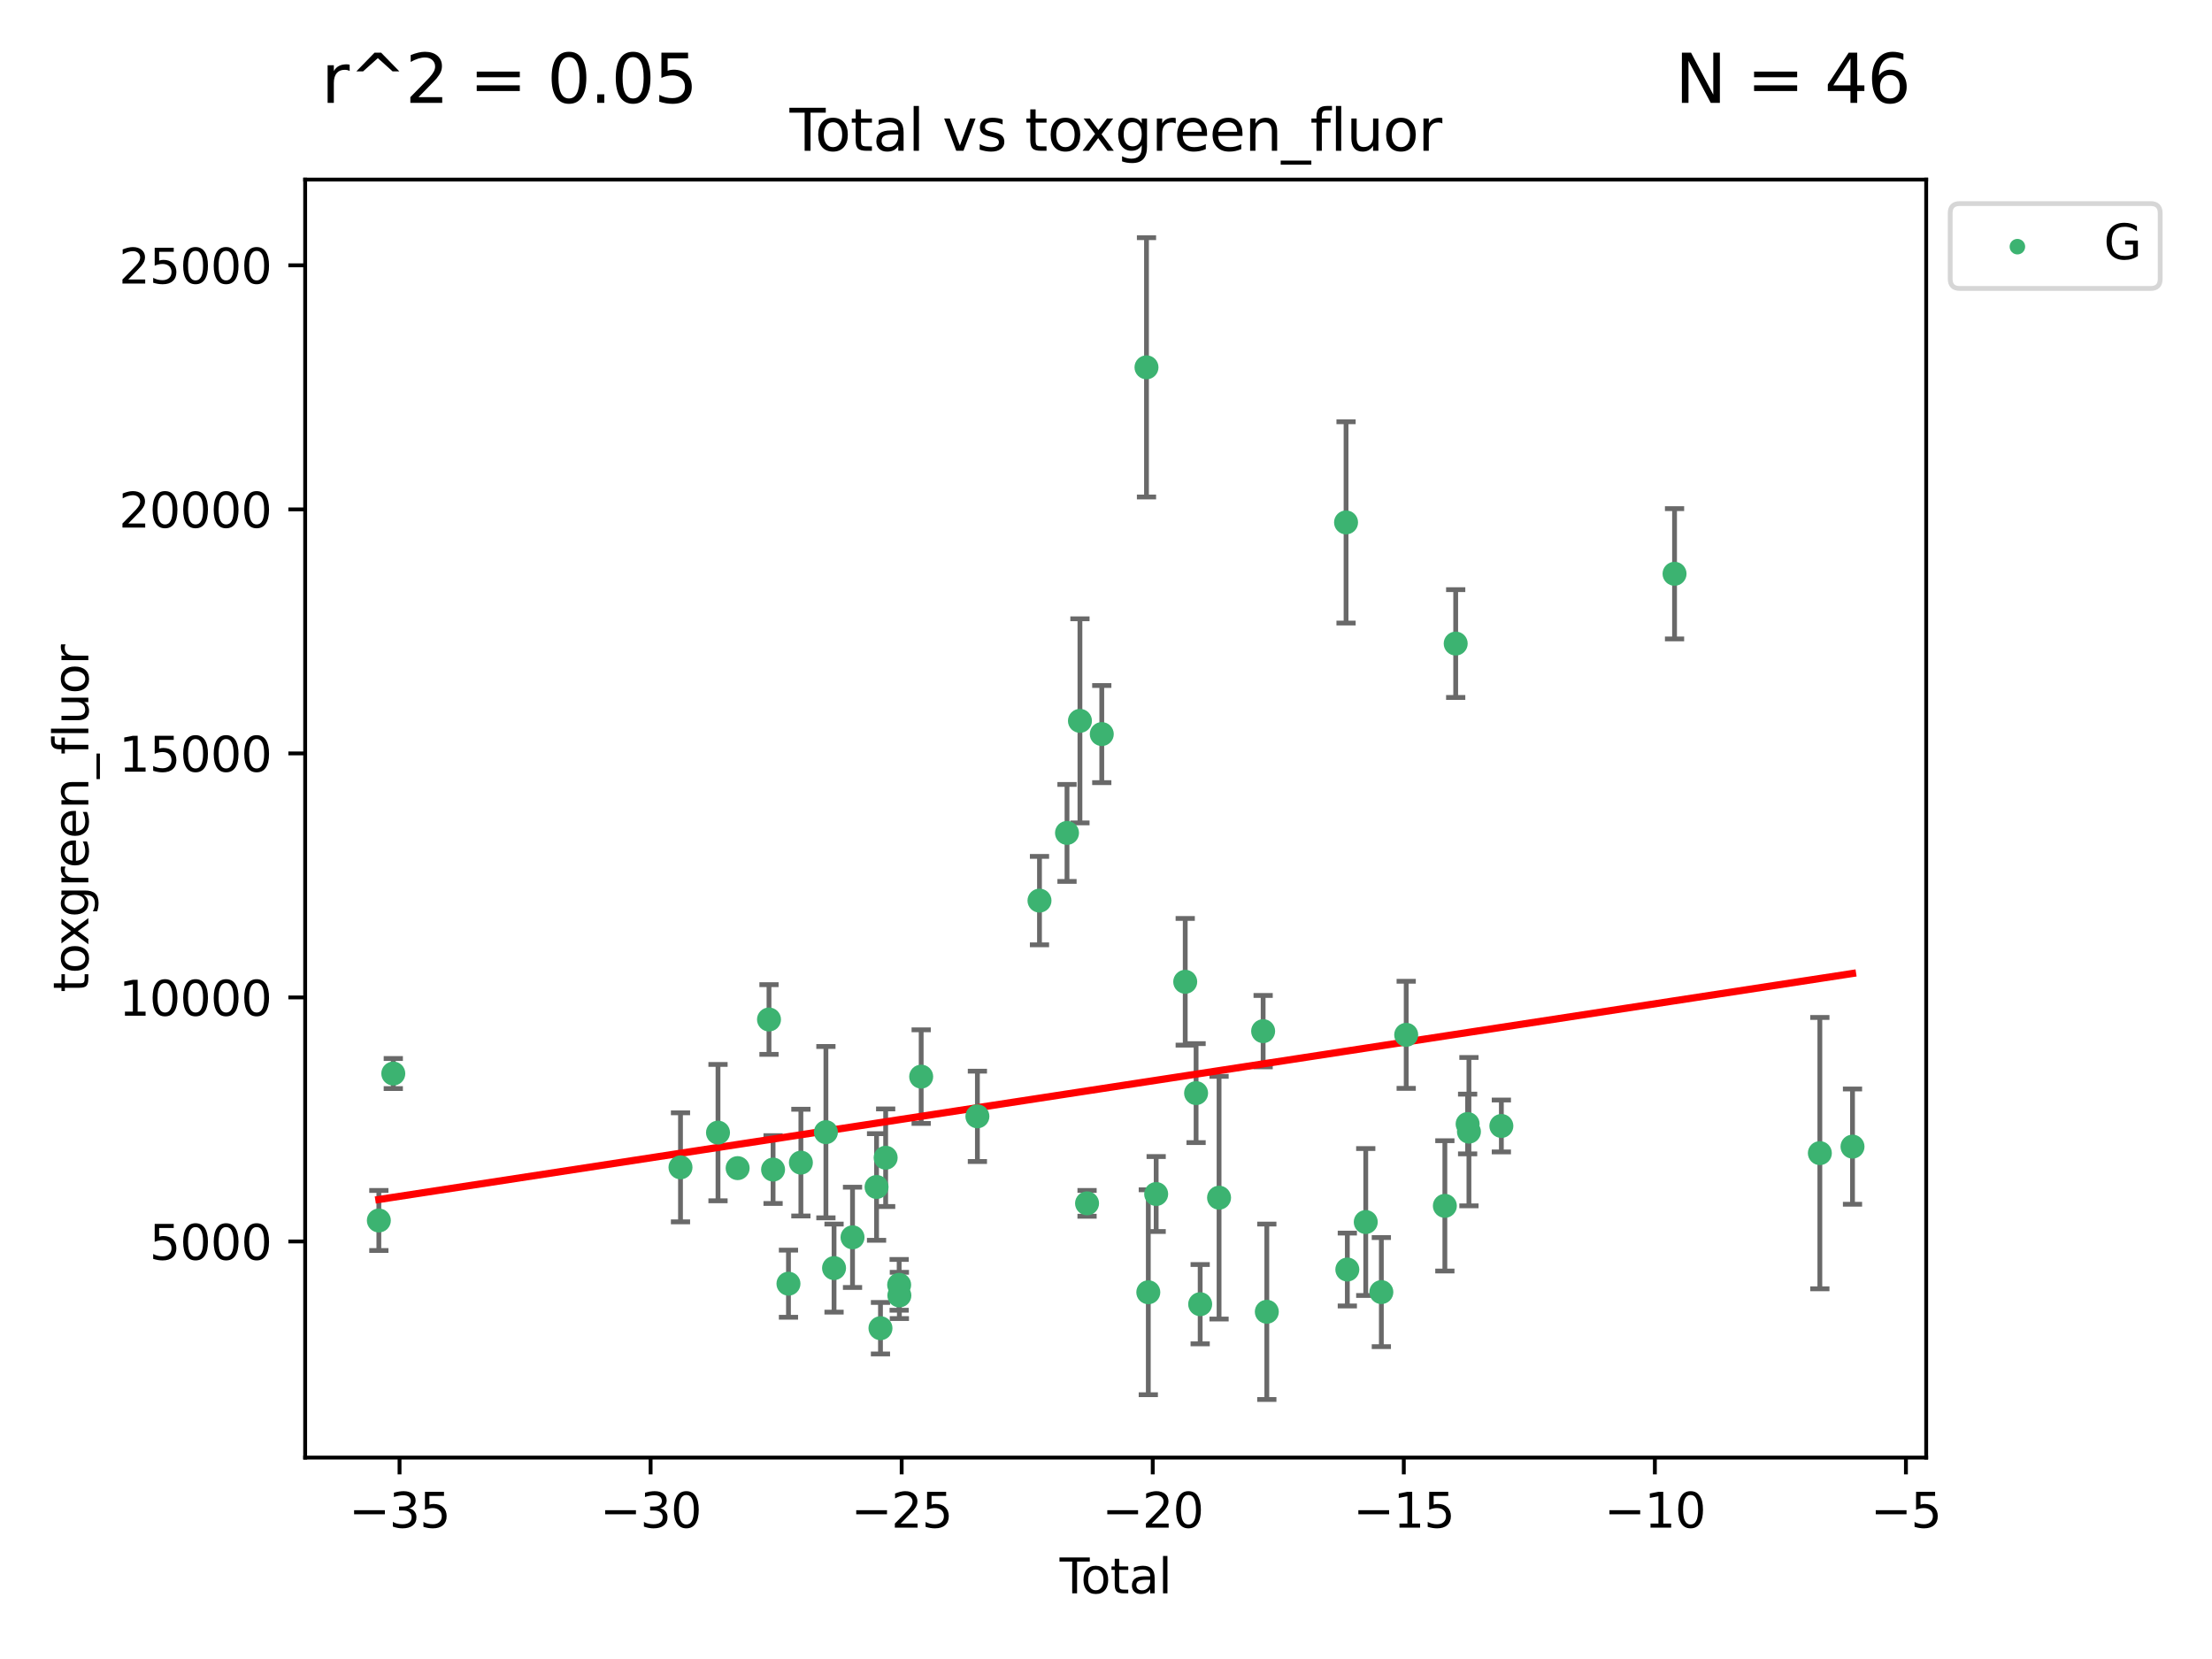 <?xml version="1.0" encoding="utf-8" standalone="no"?>
<!DOCTYPE svg PUBLIC "-//W3C//DTD SVG 1.1//EN"
  "http://www.w3.org/Graphics/SVG/1.1/DTD/svg11.dtd">
<svg xmlns:xlink="http://www.w3.org/1999/xlink" width="460.8pt" height="345.6pt" viewBox="0 0 460.8 345.6" xmlns="http://www.w3.org/2000/svg" version="1.1">
 <defs>
  <style type="text/css">*{stroke-linejoin: round; stroke-linecap: butt}</style>
 </defs>
 <g id="figure_1">
  <g id="patch_1">
   <path d="M 0 345.6 
L 460.8 345.6 
L 460.8 0 
L 0 0 
z
" style="fill: #ffffff"/>
  </g>
  <g id="axes_1">
   <g id="patch_2">
    <path d="M 63.571 303.64 
L 401.26 303.64 
L 401.26 37.411 
L 63.571 37.411 
z
" style="fill: #ffffff"/>
   </g>
   <g id="PathCollection_1">
    <defs>
     <path id="m78893a9388" d="M 0 1.118 
C 0.297 1.118 0.581 1 0.791 0.791 
C 1 0.581 1.118 0.297 1.118 0 
C 1.118 -0.297 1 -0.581 0.791 -0.791 
C 0.581 -1 0.297 -1.118 0 -1.118 
C -0.297 -1.118 -0.581 -1 -0.791 -0.791 
C -1 -0.581 -1.118 -0.297 -1.118 0 
C -1.118 0.297 -1 0.581 -0.791 0.791 
C -0.581 1 -0.297 1.118 0 1.118 
z
" style="stroke: #3cb371"/>
    </defs>
    <g clip-path="url(#p621d7b7918)">
     <use xlink:href="#m78893a9388" x="78.921" y="254.249" style="fill: #3cb371; stroke: #3cb371"/>
     <use xlink:href="#m78893a9388" x="81.93" y="223.641" style="fill: #3cb371; stroke: #3cb371"/>
     <use xlink:href="#m78893a9388" x="141.76" y="243.178" style="fill: #3cb371; stroke: #3cb371"/>
     <use xlink:href="#m78893a9388" x="149.573" y="235.945" style="fill: #3cb371; stroke: #3cb371"/>
     <use xlink:href="#m78893a9388" x="153.665" y="243.344" style="fill: #3cb371; stroke: #3cb371"/>
     <use xlink:href="#m78893a9388" x="160.196" y="212.38" style="fill: #3cb371; stroke: #3cb371"/>
     <use xlink:href="#m78893a9388" x="161.046" y="243.642" style="fill: #3cb371; stroke: #3cb371"/>
     <use xlink:href="#m78893a9388" x="164.252" y="267.417" style="fill: #3cb371; stroke: #3cb371"/>
     <use xlink:href="#m78893a9388" x="166.84" y="242.194" style="fill: #3cb371; stroke: #3cb371"/>
     <use xlink:href="#m78893a9388" x="172.053" y="235.851" style="fill: #3cb371; stroke: #3cb371"/>
     <use xlink:href="#m78893a9388" x="173.747" y="264.164" style="fill: #3cb371; stroke: #3cb371"/>
     <use xlink:href="#m78893a9388" x="177.596" y="257.757" style="fill: #3cb371; stroke: #3cb371"/>
     <use xlink:href="#m78893a9388" x="182.603" y="247.271" style="fill: #3cb371; stroke: #3cb371"/>
     <use xlink:href="#m78893a9388" x="183.419" y="276.687" style="fill: #3cb371; stroke: #3cb371"/>
     <use xlink:href="#m78893a9388" x="184.499" y="241.174" style="fill: #3cb371; stroke: #3cb371"/>
     <use xlink:href="#m78893a9388" x="187.311" y="267.658" style="fill: #3cb371; stroke: #3cb371"/>
     <use xlink:href="#m78893a9388" x="187.355" y="269.866" style="fill: #3cb371; stroke: #3cb371"/>
     <use xlink:href="#m78893a9388" x="191.898" y="224.281" style="fill: #3cb371; stroke: #3cb371"/>
     <use xlink:href="#m78893a9388" x="203.61" y="232.552" style="fill: #3cb371; stroke: #3cb371"/>
     <use xlink:href="#m78893a9388" x="216.545" y="187.615" style="fill: #3cb371; stroke: #3cb371"/>
     <use xlink:href="#m78893a9388" x="222.277" y="173.511" style="fill: #3cb371; stroke: #3cb371"/>
     <use xlink:href="#m78893a9388" x="224.972" y="150.168" style="fill: #3cb371; stroke: #3cb371"/>
     <use xlink:href="#m78893a9388" x="226.453" y="250.678" style="fill: #3cb371; stroke: #3cb371"/>
     <use xlink:href="#m78893a9388" x="229.52" y="152.922" style="fill: #3cb371; stroke: #3cb371"/>
     <use xlink:href="#m78893a9388" x="238.835" y="76.523" style="fill: #3cb371; stroke: #3cb371"/>
     <use xlink:href="#m78893a9388" x="239.213" y="269.202" style="fill: #3cb371; stroke: #3cb371"/>
     <use xlink:href="#m78893a9388" x="240.851" y="248.737" style="fill: #3cb371; stroke: #3cb371"/>
     <use xlink:href="#m78893a9388" x="246.904" y="204.526" style="fill: #3cb371; stroke: #3cb371"/>
     <use xlink:href="#m78893a9388" x="249.167" y="227.716" style="fill: #3cb371; stroke: #3cb371"/>
     <use xlink:href="#m78893a9388" x="250.017" y="271.687" style="fill: #3cb371; stroke: #3cb371"/>
     <use xlink:href="#m78893a9388" x="253.952" y="249.5" style="fill: #3cb371; stroke: #3cb371"/>
     <use xlink:href="#m78893a9388" x="263.134" y="214.807" style="fill: #3cb371; stroke: #3cb371"/>
     <use xlink:href="#m78893a9388" x="263.901" y="273.268" style="fill: #3cb371; stroke: #3cb371"/>
     <use xlink:href="#m78893a9388" x="280.407" y="108.828" style="fill: #3cb371; stroke: #3cb371"/>
     <use xlink:href="#m78893a9388" x="280.673" y="264.465" style="fill: #3cb371; stroke: #3cb371"/>
     <use xlink:href="#m78893a9388" x="284.511" y="254.573" style="fill: #3cb371; stroke: #3cb371"/>
     <use xlink:href="#m78893a9388" x="287.76" y="269.166" style="fill: #3cb371; stroke: #3cb371"/>
     <use xlink:href="#m78893a9388" x="292.937" y="215.573" style="fill: #3cb371; stroke: #3cb371"/>
     <use xlink:href="#m78893a9388" x="300.991" y="251.202" style="fill: #3cb371; stroke: #3cb371"/>
     <use xlink:href="#m78893a9388" x="303.248" y="134.066" style="fill: #3cb371; stroke: #3cb371"/>
     <use xlink:href="#m78893a9388" x="305.733" y="234.151" style="fill: #3cb371; stroke: #3cb371"/>
     <use xlink:href="#m78893a9388" x="306.006" y="235.745" style="fill: #3cb371; stroke: #3cb371"/>
     <use xlink:href="#m78893a9388" x="312.761" y="234.558" style="fill: #3cb371; stroke: #3cb371"/>
     <use xlink:href="#m78893a9388" x="348.839" y="119.527" style="fill: #3cb371; stroke: #3cb371"/>
     <use xlink:href="#m78893a9388" x="379.109" y="240.218" style="fill: #3cb371; stroke: #3cb371"/>
     <use xlink:href="#m78893a9388" x="385.911" y="238.863" style="fill: #3cb371; stroke: #3cb371"/>
    </g>
   </g>
   <g id="matplotlib.axis_1">
    <g id="xtick_1">
     <g id="line2d_1">
      <defs>
       <path id="m986bbc9d1d" d="M 0 0 
L 0 3.5 
" style="stroke: #000000; stroke-width: 0.8"/>
      </defs>
      <g>
       <use xlink:href="#m986bbc9d1d" x="83.232" y="303.64" style="stroke: #000000; stroke-width: 0.8"/>
      </g>
     </g>
     <g id="text_1">
      <!-- −35 -->
      <g transform="translate(72.68 318.238)scale(0.1 -0.1)">
       <defs>
        <path id="DejaVuSans-2212" d="M 678 2272 
L 4684 2272 
L 4684 1741 
L 678 1741 
L 678 2272 
z
" transform="scale(0.016)"/>
        <path id="DejaVuSans-33" d="M 2597 2516 
Q 3050 2419 3304 2112 
Q 3559 1806 3559 1356 
Q 3559 666 3084 287 
Q 2609 -91 1734 -91 
Q 1441 -91 1130 -33 
Q 819 25 488 141 
L 488 750 
Q 750 597 1062 519 
Q 1375 441 1716 441 
Q 2309 441 2620 675 
Q 2931 909 2931 1356 
Q 2931 1769 2642 2001 
Q 2353 2234 1838 2234 
L 1294 2234 
L 1294 2753 
L 1863 2753 
Q 2328 2753 2575 2939 
Q 2822 3125 2822 3475 
Q 2822 3834 2567 4026 
Q 2313 4219 1838 4219 
Q 1578 4219 1281 4162 
Q 984 4106 628 3988 
L 628 4550 
Q 988 4650 1302 4700 
Q 1616 4750 1894 4750 
Q 2613 4750 3031 4423 
Q 3450 4097 3450 3541 
Q 3450 3153 3228 2886 
Q 3006 2619 2597 2516 
z
" transform="scale(0.016)"/>
        <path id="DejaVuSans-35" d="M 691 4666 
L 3169 4666 
L 3169 4134 
L 1269 4134 
L 1269 2991 
Q 1406 3038 1543 3061 
Q 1681 3084 1819 3084 
Q 2600 3084 3056 2656 
Q 3513 2228 3513 1497 
Q 3513 744 3044 326 
Q 2575 -91 1722 -91 
Q 1428 -91 1123 -41 
Q 819 9 494 109 
L 494 744 
Q 775 591 1075 516 
Q 1375 441 1709 441 
Q 2250 441 2565 725 
Q 2881 1009 2881 1497 
Q 2881 1984 2565 2268 
Q 2250 2553 1709 2553 
Q 1456 2553 1204 2497 
Q 953 2441 691 2322 
L 691 4666 
z
" transform="scale(0.016)"/>
       </defs>
       <use xlink:href="#DejaVuSans-2212"/>
       <use xlink:href="#DejaVuSans-33" x="83.789"/>
       <use xlink:href="#DejaVuSans-35" x="147.412"/>
      </g>
     </g>
    </g>
    <g id="xtick_2">
     <g id="line2d_2">
      <g>
       <use xlink:href="#m986bbc9d1d" x="135.534" y="303.64" style="stroke: #000000; stroke-width: 0.8"/>
      </g>
     </g>
     <g id="text_2">
      <!-- −30 -->
      <g transform="translate(124.981 318.238)scale(0.1 -0.1)">
       <defs>
        <path id="DejaVuSans-30" d="M 2034 4250 
Q 1547 4250 1301 3770 
Q 1056 3291 1056 2328 
Q 1056 1369 1301 889 
Q 1547 409 2034 409 
Q 2525 409 2770 889 
Q 3016 1369 3016 2328 
Q 3016 3291 2770 3770 
Q 2525 4250 2034 4250 
z
M 2034 4750 
Q 2819 4750 3233 4129 
Q 3647 3509 3647 2328 
Q 3647 1150 3233 529 
Q 2819 -91 2034 -91 
Q 1250 -91 836 529 
Q 422 1150 422 2328 
Q 422 3509 836 4129 
Q 1250 4750 2034 4750 
z
" transform="scale(0.016)"/>
       </defs>
       <use xlink:href="#DejaVuSans-2212"/>
       <use xlink:href="#DejaVuSans-33" x="83.789"/>
       <use xlink:href="#DejaVuSans-30" x="147.412"/>
      </g>
     </g>
    </g>
    <g id="xtick_3">
     <g id="line2d_3">
      <g>
       <use xlink:href="#m986bbc9d1d" x="187.835" y="303.64" style="stroke: #000000; stroke-width: 0.8"/>
      </g>
     </g>
     <g id="text_3">
      <!-- −25 -->
      <g transform="translate(177.283 318.238)scale(0.1 -0.1)">
       <defs>
        <path id="DejaVuSans-32" d="M 1228 531 
L 3431 531 
L 3431 0 
L 469 0 
L 469 531 
Q 828 903 1448 1529 
Q 2069 2156 2228 2338 
Q 2531 2678 2651 2914 
Q 2772 3150 2772 3378 
Q 2772 3750 2511 3984 
Q 2250 4219 1831 4219 
Q 1534 4219 1204 4116 
Q 875 4013 500 3803 
L 500 4441 
Q 881 4594 1212 4672 
Q 1544 4750 1819 4750 
Q 2544 4750 2975 4387 
Q 3406 4025 3406 3419 
Q 3406 3131 3298 2873 
Q 3191 2616 2906 2266 
Q 2828 2175 2409 1742 
Q 1991 1309 1228 531 
z
" transform="scale(0.016)"/>
       </defs>
       <use xlink:href="#DejaVuSans-2212"/>
       <use xlink:href="#DejaVuSans-32" x="83.789"/>
       <use xlink:href="#DejaVuSans-35" x="147.412"/>
      </g>
     </g>
    </g>
    <g id="xtick_4">
     <g id="line2d_4">
      <g>
       <use xlink:href="#m986bbc9d1d" x="240.136" y="303.64" style="stroke: #000000; stroke-width: 0.8"/>
      </g>
     </g>
     <g id="text_4">
      <!-- −20 -->
      <g transform="translate(229.584 318.238)scale(0.1 -0.1)">
       <use xlink:href="#DejaVuSans-2212"/>
       <use xlink:href="#DejaVuSans-32" x="83.789"/>
       <use xlink:href="#DejaVuSans-30" x="147.412"/>
      </g>
     </g>
    </g>
    <g id="xtick_5">
     <g id="line2d_5">
      <g>
       <use xlink:href="#m986bbc9d1d" x="292.437" y="303.64" style="stroke: #000000; stroke-width: 0.8"/>
      </g>
     </g>
     <g id="text_5">
      <!-- −15 -->
      <g transform="translate(281.885 318.238)scale(0.1 -0.1)">
       <defs>
        <path id="DejaVuSans-31" d="M 794 531 
L 1825 531 
L 1825 4091 
L 703 3866 
L 703 4441 
L 1819 4666 
L 2450 4666 
L 2450 531 
L 3481 531 
L 3481 0 
L 794 0 
L 794 531 
z
" transform="scale(0.016)"/>
       </defs>
       <use xlink:href="#DejaVuSans-2212"/>
       <use xlink:href="#DejaVuSans-31" x="83.789"/>
       <use xlink:href="#DejaVuSans-35" x="147.412"/>
      </g>
     </g>
    </g>
    <g id="xtick_6">
     <g id="line2d_6">
      <g>
       <use xlink:href="#m986bbc9d1d" x="344.739" y="303.64" style="stroke: #000000; stroke-width: 0.8"/>
      </g>
     </g>
     <g id="text_6">
      <!-- −10 -->
      <g transform="translate(334.186 318.238)scale(0.1 -0.1)">
       <use xlink:href="#DejaVuSans-2212"/>
       <use xlink:href="#DejaVuSans-31" x="83.789"/>
       <use xlink:href="#DejaVuSans-30" x="147.412"/>
      </g>
     </g>
    </g>
    <g id="xtick_7">
     <g id="line2d_7">
      <g>
       <use xlink:href="#m986bbc9d1d" x="397.04" y="303.64" style="stroke: #000000; stroke-width: 0.8"/>
      </g>
     </g>
     <g id="text_7">
      <!-- −5 -->
      <g transform="translate(389.669 318.238)scale(0.1 -0.1)">
       <use xlink:href="#DejaVuSans-2212"/>
       <use xlink:href="#DejaVuSans-35" x="83.789"/>
      </g>
     </g>
    </g>
    <g id="text_8">
     <!-- Total -->
     <g transform="translate(220.739 331.917)scale(0.1 -0.1)">
      <defs>
       <path id="DejaVuSans-54" d="M -19 4666 
L 3928 4666 
L 3928 4134 
L 2272 4134 
L 2272 0 
L 1638 0 
L 1638 4134 
L -19 4134 
L -19 4666 
z
" transform="scale(0.016)"/>
       <path id="DejaVuSans-6f" d="M 1959 3097 
Q 1497 3097 1228 2736 
Q 959 2375 959 1747 
Q 959 1119 1226 758 
Q 1494 397 1959 397 
Q 2419 397 2687 759 
Q 2956 1122 2956 1747 
Q 2956 2369 2687 2733 
Q 2419 3097 1959 3097 
z
M 1959 3584 
Q 2709 3584 3137 3096 
Q 3566 2609 3566 1747 
Q 3566 888 3137 398 
Q 2709 -91 1959 -91 
Q 1206 -91 779 398 
Q 353 888 353 1747 
Q 353 2609 779 3096 
Q 1206 3584 1959 3584 
z
" transform="scale(0.016)"/>
       <path id="DejaVuSans-74" d="M 1172 4494 
L 1172 3500 
L 2356 3500 
L 2356 3053 
L 1172 3053 
L 1172 1153 
Q 1172 725 1289 603 
Q 1406 481 1766 481 
L 2356 481 
L 2356 0 
L 1766 0 
Q 1100 0 847 248 
Q 594 497 594 1153 
L 594 3053 
L 172 3053 
L 172 3500 
L 594 3500 
L 594 4494 
L 1172 4494 
z
" transform="scale(0.016)"/>
       <path id="DejaVuSans-61" d="M 2194 1759 
Q 1497 1759 1228 1600 
Q 959 1441 959 1056 
Q 959 750 1161 570 
Q 1363 391 1709 391 
Q 2188 391 2477 730 
Q 2766 1069 2766 1631 
L 2766 1759 
L 2194 1759 
z
M 3341 1997 
L 3341 0 
L 2766 0 
L 2766 531 
Q 2569 213 2275 61 
Q 1981 -91 1556 -91 
Q 1019 -91 701 211 
Q 384 513 384 1019 
Q 384 1609 779 1909 
Q 1175 2209 1959 2209 
L 2766 2209 
L 2766 2266 
Q 2766 2663 2505 2880 
Q 2244 3097 1772 3097 
Q 1472 3097 1187 3025 
Q 903 2953 641 2809 
L 641 3341 
Q 956 3463 1253 3523 
Q 1550 3584 1831 3584 
Q 2591 3584 2966 3190 
Q 3341 2797 3341 1997 
z
" transform="scale(0.016)"/>
       <path id="DejaVuSans-6c" d="M 603 4863 
L 1178 4863 
L 1178 0 
L 603 0 
L 603 4863 
z
" transform="scale(0.016)"/>
      </defs>
      <use xlink:href="#DejaVuSans-54"/>
      <use xlink:href="#DejaVuSans-6f" x="44.084"/>
      <use xlink:href="#DejaVuSans-74" x="105.266"/>
      <use xlink:href="#DejaVuSans-61" x="144.475"/>
      <use xlink:href="#DejaVuSans-6c" x="205.754"/>
     </g>
    </g>
   </g>
   <g id="matplotlib.axis_2">
    <g id="ytick_1">
     <g id="line2d_8">
      <defs>
       <path id="m514f8b7322" d="M 0 0 
L -3.5 0 
" style="stroke: #000000; stroke-width: 0.8"/>
      </defs>
      <g>
       <use xlink:href="#m514f8b7322" x="63.571" y="258.624" style="stroke: #000000; stroke-width: 0.8"/>
      </g>
     </g>
     <g id="text_9">
      <!-- 5000 -->
      <g transform="translate(31.121 262.423)scale(0.1 -0.1)">
       <use xlink:href="#DejaVuSans-35"/>
       <use xlink:href="#DejaVuSans-30" x="63.623"/>
       <use xlink:href="#DejaVuSans-30" x="127.246"/>
       <use xlink:href="#DejaVuSans-30" x="190.869"/>
      </g>
     </g>
    </g>
    <g id="ytick_2">
     <g id="line2d_9">
      <g>
       <use xlink:href="#m514f8b7322" x="63.571" y="207.786" style="stroke: #000000; stroke-width: 0.8"/>
      </g>
     </g>
     <g id="text_10">
      <!-- 10000 -->
      <g transform="translate(24.759 211.585)scale(0.1 -0.1)">
       <use xlink:href="#DejaVuSans-31"/>
       <use xlink:href="#DejaVuSans-30" x="63.623"/>
       <use xlink:href="#DejaVuSans-30" x="127.246"/>
       <use xlink:href="#DejaVuSans-30" x="190.869"/>
       <use xlink:href="#DejaVuSans-30" x="254.492"/>
      </g>
     </g>
    </g>
    <g id="ytick_3">
     <g id="line2d_10">
      <g>
       <use xlink:href="#m514f8b7322" x="63.571" y="156.947" style="stroke: #000000; stroke-width: 0.8"/>
      </g>
     </g>
     <g id="text_11">
      <!-- 15000 -->
      <g transform="translate(24.759 160.746)scale(0.1 -0.1)">
       <use xlink:href="#DejaVuSans-31"/>
       <use xlink:href="#DejaVuSans-35" x="63.623"/>
       <use xlink:href="#DejaVuSans-30" x="127.246"/>
       <use xlink:href="#DejaVuSans-30" x="190.869"/>
       <use xlink:href="#DejaVuSans-30" x="254.492"/>
      </g>
     </g>
    </g>
    <g id="ytick_4">
     <g id="line2d_11">
      <g>
       <use xlink:href="#m514f8b7322" x="63.571" y="106.109" style="stroke: #000000; stroke-width: 0.8"/>
      </g>
     </g>
     <g id="text_12">
      <!-- 20000 -->
      <g transform="translate(24.759 109.908)scale(0.1 -0.1)">
       <use xlink:href="#DejaVuSans-32"/>
       <use xlink:href="#DejaVuSans-30" x="63.623"/>
       <use xlink:href="#DejaVuSans-30" x="127.246"/>
       <use xlink:href="#DejaVuSans-30" x="190.869"/>
       <use xlink:href="#DejaVuSans-30" x="254.492"/>
      </g>
     </g>
    </g>
    <g id="ytick_5">
     <g id="line2d_12">
      <g>
       <use xlink:href="#m514f8b7322" x="63.571" y="55.271" style="stroke: #000000; stroke-width: 0.8"/>
      </g>
     </g>
     <g id="text_13">
      <!-- 25000 -->
      <g transform="translate(24.759 59.07)scale(0.1 -0.1)">
       <use xlink:href="#DejaVuSans-32"/>
       <use xlink:href="#DejaVuSans-35" x="63.623"/>
       <use xlink:href="#DejaVuSans-30" x="127.246"/>
       <use xlink:href="#DejaVuSans-30" x="190.869"/>
       <use xlink:href="#DejaVuSans-30" x="254.492"/>
      </g>
     </g>
    </g>
    <g id="text_14">
     <!-- toxgreen_fluor -->
     <g transform="translate(18.401 206.72)rotate(-90)scale(0.1 -0.1)">
      <defs>
       <path id="DejaVuSans-78" d="M 3513 3500 
L 2247 1797 
L 3578 0 
L 2900 0 
L 1881 1375 
L 863 0 
L 184 0 
L 1544 1831 
L 300 3500 
L 978 3500 
L 1906 2253 
L 2834 3500 
L 3513 3500 
z
" transform="scale(0.016)"/>
       <path id="DejaVuSans-67" d="M 2906 1791 
Q 2906 2416 2648 2759 
Q 2391 3103 1925 3103 
Q 1463 3103 1205 2759 
Q 947 2416 947 1791 
Q 947 1169 1205 825 
Q 1463 481 1925 481 
Q 2391 481 2648 825 
Q 2906 1169 2906 1791 
z
M 3481 434 
Q 3481 -459 3084 -895 
Q 2688 -1331 1869 -1331 
Q 1566 -1331 1297 -1286 
Q 1028 -1241 775 -1147 
L 775 -588 
Q 1028 -725 1275 -790 
Q 1522 -856 1778 -856 
Q 2344 -856 2625 -561 
Q 2906 -266 2906 331 
L 2906 616 
Q 2728 306 2450 153 
Q 2172 0 1784 0 
Q 1141 0 747 490 
Q 353 981 353 1791 
Q 353 2603 747 3093 
Q 1141 3584 1784 3584 
Q 2172 3584 2450 3431 
Q 2728 3278 2906 2969 
L 2906 3500 
L 3481 3500 
L 3481 434 
z
" transform="scale(0.016)"/>
       <path id="DejaVuSans-72" d="M 2631 2963 
Q 2534 3019 2420 3045 
Q 2306 3072 2169 3072 
Q 1681 3072 1420 2755 
Q 1159 2438 1159 1844 
L 1159 0 
L 581 0 
L 581 3500 
L 1159 3500 
L 1159 2956 
Q 1341 3275 1631 3429 
Q 1922 3584 2338 3584 
Q 2397 3584 2469 3576 
Q 2541 3569 2628 3553 
L 2631 2963 
z
" transform="scale(0.016)"/>
       <path id="DejaVuSans-65" d="M 3597 1894 
L 3597 1613 
L 953 1613 
Q 991 1019 1311 708 
Q 1631 397 2203 397 
Q 2534 397 2845 478 
Q 3156 559 3463 722 
L 3463 178 
Q 3153 47 2828 -22 
Q 2503 -91 2169 -91 
Q 1331 -91 842 396 
Q 353 884 353 1716 
Q 353 2575 817 3079 
Q 1281 3584 2069 3584 
Q 2775 3584 3186 3129 
Q 3597 2675 3597 1894 
z
M 3022 2063 
Q 3016 2534 2758 2815 
Q 2500 3097 2075 3097 
Q 1594 3097 1305 2825 
Q 1016 2553 972 2059 
L 3022 2063 
z
" transform="scale(0.016)"/>
       <path id="DejaVuSans-6e" d="M 3513 2113 
L 3513 0 
L 2938 0 
L 2938 2094 
Q 2938 2591 2744 2837 
Q 2550 3084 2163 3084 
Q 1697 3084 1428 2787 
Q 1159 2491 1159 1978 
L 1159 0 
L 581 0 
L 581 3500 
L 1159 3500 
L 1159 2956 
Q 1366 3272 1645 3428 
Q 1925 3584 2291 3584 
Q 2894 3584 3203 3211 
Q 3513 2838 3513 2113 
z
" transform="scale(0.016)"/>
       <path id="DejaVuSans-5f" d="M 3263 -1063 
L 3263 -1509 
L -63 -1509 
L -63 -1063 
L 3263 -1063 
z
" transform="scale(0.016)"/>
       <path id="DejaVuSans-66" d="M 2375 4863 
L 2375 4384 
L 1825 4384 
Q 1516 4384 1395 4259 
Q 1275 4134 1275 3809 
L 1275 3500 
L 2222 3500 
L 2222 3053 
L 1275 3053 
L 1275 0 
L 697 0 
L 697 3053 
L 147 3053 
L 147 3500 
L 697 3500 
L 697 3744 
Q 697 4328 969 4595 
Q 1241 4863 1831 4863 
L 2375 4863 
z
" transform="scale(0.016)"/>
       <path id="DejaVuSans-75" d="M 544 1381 
L 544 3500 
L 1119 3500 
L 1119 1403 
Q 1119 906 1312 657 
Q 1506 409 1894 409 
Q 2359 409 2629 706 
Q 2900 1003 2900 1516 
L 2900 3500 
L 3475 3500 
L 3475 0 
L 2900 0 
L 2900 538 
Q 2691 219 2414 64 
Q 2138 -91 1772 -91 
Q 1169 -91 856 284 
Q 544 659 544 1381 
z
M 1991 3584 
L 1991 3584 
z
" transform="scale(0.016)"/>
      </defs>
      <use xlink:href="#DejaVuSans-74"/>
      <use xlink:href="#DejaVuSans-6f" x="39.209"/>
      <use xlink:href="#DejaVuSans-78" x="97.266"/>
      <use xlink:href="#DejaVuSans-67" x="156.445"/>
      <use xlink:href="#DejaVuSans-72" x="219.922"/>
      <use xlink:href="#DejaVuSans-65" x="258.785"/>
      <use xlink:href="#DejaVuSans-65" x="320.309"/>
      <use xlink:href="#DejaVuSans-6e" x="381.832"/>
      <use xlink:href="#DejaVuSans-5f" x="445.211"/>
      <use xlink:href="#DejaVuSans-66" x="495.211"/>
      <use xlink:href="#DejaVuSans-6c" x="530.416"/>
      <use xlink:href="#DejaVuSans-75" x="558.199"/>
      <use xlink:href="#DejaVuSans-6f" x="621.578"/>
      <use xlink:href="#DejaVuSans-72" x="682.76"/>
     </g>
    </g>
   </g>
   <g id="LineCollection_1">
    <path d="M 78.921 260.501 
L 78.921 247.998 
" clip-path="url(#p621d7b7918)" style="fill: none; stroke: #696969"/>
    <path d="M 81.93 226.773 
L 81.93 220.509 
" clip-path="url(#p621d7b7918)" style="fill: none; stroke: #696969"/>
    <path d="M 141.76 254.535 
L 141.76 231.821 
" clip-path="url(#p621d7b7918)" style="fill: none; stroke: #696969"/>
    <path d="M 149.573 250.147 
L 149.573 221.743 
" clip-path="url(#p621d7b7918)" style="fill: none; stroke: #696969"/>
    <path d="M 153.665 244.208 
L 153.665 242.48 
" clip-path="url(#p621d7b7918)" style="fill: none; stroke: #696969"/>
    <path d="M 160.196 219.638 
L 160.196 205.122 
" clip-path="url(#p621d7b7918)" style="fill: none; stroke: #696969"/>
    <path d="M 161.046 250.71 
L 161.046 236.575 
" clip-path="url(#p621d7b7918)" style="fill: none; stroke: #696969"/>
    <path d="M 164.252 274.406 
L 164.252 260.429 
" clip-path="url(#p621d7b7918)" style="fill: none; stroke: #696969"/>
    <path d="M 166.84 253.312 
L 166.84 231.076 
" clip-path="url(#p621d7b7918)" style="fill: none; stroke: #696969"/>
    <path d="M 172.053 253.698 
L 172.053 218.003 
" clip-path="url(#p621d7b7918)" style="fill: none; stroke: #696969"/>
    <path d="M 173.747 273.338 
L 173.747 254.991 
" clip-path="url(#p621d7b7918)" style="fill: none; stroke: #696969"/>
    <path d="M 177.596 268.203 
L 177.596 247.311 
" clip-path="url(#p621d7b7918)" style="fill: none; stroke: #696969"/>
    <path d="M 182.603 258.377 
L 182.603 236.164 
" clip-path="url(#p621d7b7918)" style="fill: none; stroke: #696969"/>
    <path d="M 183.419 282.05 
L 183.419 271.325 
" clip-path="url(#p621d7b7918)" style="fill: none; stroke: #696969"/>
    <path d="M 184.499 251.339 
L 184.499 231.008 
" clip-path="url(#p621d7b7918)" style="fill: none; stroke: #696969"/>
    <path d="M 187.311 272.947 
L 187.311 262.368 
" clip-path="url(#p621d7b7918)" style="fill: none; stroke: #696969"/>
    <path d="M 187.355 274.682 
L 187.355 265.05 
" clip-path="url(#p621d7b7918)" style="fill: none; stroke: #696969"/>
    <path d="M 191.898 234.028 
L 191.898 214.534 
" clip-path="url(#p621d7b7918)" style="fill: none; stroke: #696969"/>
    <path d="M 203.61 241.963 
L 203.61 223.141 
" clip-path="url(#p621d7b7918)" style="fill: none; stroke: #696969"/>
    <path d="M 216.545 196.827 
L 216.545 178.403 
" clip-path="url(#p621d7b7918)" style="fill: none; stroke: #696969"/>
    <path d="M 222.277 183.609 
L 222.277 163.413 
" clip-path="url(#p621d7b7918)" style="fill: none; stroke: #696969"/>
    <path d="M 224.972 171.427 
L 224.972 128.908 
" clip-path="url(#p621d7b7918)" style="fill: none; stroke: #696969"/>
    <path d="M 226.453 253.365 
L 226.453 247.992 
" clip-path="url(#p621d7b7918)" style="fill: none; stroke: #696969"/>
    <path d="M 229.52 163.038 
L 229.52 142.807 
" clip-path="url(#p621d7b7918)" style="fill: none; stroke: #696969"/>
    <path d="M 238.835 103.534 
L 238.835 49.513 
" clip-path="url(#p621d7b7918)" style="fill: none; stroke: #696969"/>
    <path d="M 239.213 290.546 
L 239.213 247.857 
" clip-path="url(#p621d7b7918)" style="fill: none; stroke: #696969"/>
    <path d="M 240.851 256.544 
L 240.851 240.93 
" clip-path="url(#p621d7b7918)" style="fill: none; stroke: #696969"/>
    <path d="M 246.904 217.72 
L 246.904 191.333 
" clip-path="url(#p621d7b7918)" style="fill: none; stroke: #696969"/>
    <path d="M 249.167 238.024 
L 249.167 217.409 
" clip-path="url(#p621d7b7918)" style="fill: none; stroke: #696969"/>
    <path d="M 250.017 279.947 
L 250.017 263.428 
" clip-path="url(#p621d7b7918)" style="fill: none; stroke: #696969"/>
    <path d="M 253.952 274.778 
L 253.952 224.222 
" clip-path="url(#p621d7b7918)" style="fill: none; stroke: #696969"/>
    <path d="M 263.134 222.241 
L 263.134 207.372 
" clip-path="url(#p621d7b7918)" style="fill: none; stroke: #696969"/>
    <path d="M 263.901 291.539 
L 263.901 254.998 
" clip-path="url(#p621d7b7918)" style="fill: none; stroke: #696969"/>
    <path d="M 280.407 129.788 
L 280.407 87.868 
" clip-path="url(#p621d7b7918)" style="fill: none; stroke: #696969"/>
    <path d="M 280.673 272.055 
L 280.673 256.876 
" clip-path="url(#p621d7b7918)" style="fill: none; stroke: #696969"/>
    <path d="M 284.511 269.877 
L 284.511 239.268 
" clip-path="url(#p621d7b7918)" style="fill: none; stroke: #696969"/>
    <path d="M 287.76 280.529 
L 287.76 257.802 
" clip-path="url(#p621d7b7918)" style="fill: none; stroke: #696969"/>
    <path d="M 292.937 226.727 
L 292.937 204.418 
" clip-path="url(#p621d7b7918)" style="fill: none; stroke: #696969"/>
    <path d="M 300.991 264.774 
L 300.991 237.629 
" clip-path="url(#p621d7b7918)" style="fill: none; stroke: #696969"/>
    <path d="M 303.248 145.294 
L 303.248 122.838 
" clip-path="url(#p621d7b7918)" style="fill: none; stroke: #696969"/>
    <path d="M 305.733 240.374 
L 305.733 227.928 
" clip-path="url(#p621d7b7918)" style="fill: none; stroke: #696969"/>
    <path d="M 306.006 251.2 
L 306.006 220.291 
" clip-path="url(#p621d7b7918)" style="fill: none; stroke: #696969"/>
    <path d="M 312.761 239.962 
L 312.761 229.154 
" clip-path="url(#p621d7b7918)" style="fill: none; stroke: #696969"/>
    <path d="M 348.839 133.095 
L 348.839 105.958 
" clip-path="url(#p621d7b7918)" style="fill: none; stroke: #696969"/>
    <path d="M 379.109 268.48 
L 379.109 211.956 
" clip-path="url(#p621d7b7918)" style="fill: none; stroke: #696969"/>
    <path d="M 385.911 250.868 
L 385.911 226.858 
" clip-path="url(#p621d7b7918)" style="fill: none; stroke: #696969"/>
   </g>
   <g id="line2d_13">
    <defs>
     <path id="ma3e5def600" d="M 2 0 
L -2 -0 
" style="stroke: #696969"/>
    </defs>
    <g clip-path="url(#p621d7b7918)">
     <use xlink:href="#ma3e5def600" x="78.921" y="260.501" style="fill: #696969; stroke: #696969"/>
     <use xlink:href="#ma3e5def600" x="81.93" y="226.773" style="fill: #696969; stroke: #696969"/>
     <use xlink:href="#ma3e5def600" x="141.76" y="254.535" style="fill: #696969; stroke: #696969"/>
     <use xlink:href="#ma3e5def600" x="149.573" y="250.147" style="fill: #696969; stroke: #696969"/>
     <use xlink:href="#ma3e5def600" x="153.665" y="244.208" style="fill: #696969; stroke: #696969"/>
     <use xlink:href="#ma3e5def600" x="160.196" y="219.638" style="fill: #696969; stroke: #696969"/>
     <use xlink:href="#ma3e5def600" x="161.046" y="250.71" style="fill: #696969; stroke: #696969"/>
     <use xlink:href="#ma3e5def600" x="164.252" y="274.406" style="fill: #696969; stroke: #696969"/>
     <use xlink:href="#ma3e5def600" x="166.84" y="253.312" style="fill: #696969; stroke: #696969"/>
     <use xlink:href="#ma3e5def600" x="172.053" y="253.698" style="fill: #696969; stroke: #696969"/>
     <use xlink:href="#ma3e5def600" x="173.747" y="273.338" style="fill: #696969; stroke: #696969"/>
     <use xlink:href="#ma3e5def600" x="177.596" y="268.203" style="fill: #696969; stroke: #696969"/>
     <use xlink:href="#ma3e5def600" x="182.603" y="258.377" style="fill: #696969; stroke: #696969"/>
     <use xlink:href="#ma3e5def600" x="183.419" y="282.05" style="fill: #696969; stroke: #696969"/>
     <use xlink:href="#ma3e5def600" x="184.499" y="251.339" style="fill: #696969; stroke: #696969"/>
     <use xlink:href="#ma3e5def600" x="187.311" y="272.947" style="fill: #696969; stroke: #696969"/>
     <use xlink:href="#ma3e5def600" x="187.355" y="274.682" style="fill: #696969; stroke: #696969"/>
     <use xlink:href="#ma3e5def600" x="191.898" y="234.028" style="fill: #696969; stroke: #696969"/>
     <use xlink:href="#ma3e5def600" x="203.61" y="241.963" style="fill: #696969; stroke: #696969"/>
     <use xlink:href="#ma3e5def600" x="216.545" y="196.827" style="fill: #696969; stroke: #696969"/>
     <use xlink:href="#ma3e5def600" x="222.277" y="183.609" style="fill: #696969; stroke: #696969"/>
     <use xlink:href="#ma3e5def600" x="224.972" y="171.427" style="fill: #696969; stroke: #696969"/>
     <use xlink:href="#ma3e5def600" x="226.453" y="253.365" style="fill: #696969; stroke: #696969"/>
     <use xlink:href="#ma3e5def600" x="229.52" y="163.038" style="fill: #696969; stroke: #696969"/>
     <use xlink:href="#ma3e5def600" x="238.835" y="103.534" style="fill: #696969; stroke: #696969"/>
     <use xlink:href="#ma3e5def600" x="239.213" y="290.546" style="fill: #696969; stroke: #696969"/>
     <use xlink:href="#ma3e5def600" x="240.851" y="256.544" style="fill: #696969; stroke: #696969"/>
     <use xlink:href="#ma3e5def600" x="246.904" y="217.72" style="fill: #696969; stroke: #696969"/>
     <use xlink:href="#ma3e5def600" x="249.167" y="238.024" style="fill: #696969; stroke: #696969"/>
     <use xlink:href="#ma3e5def600" x="250.017" y="279.947" style="fill: #696969; stroke: #696969"/>
     <use xlink:href="#ma3e5def600" x="253.952" y="274.778" style="fill: #696969; stroke: #696969"/>
     <use xlink:href="#ma3e5def600" x="263.134" y="222.241" style="fill: #696969; stroke: #696969"/>
     <use xlink:href="#ma3e5def600" x="263.901" y="291.539" style="fill: #696969; stroke: #696969"/>
     <use xlink:href="#ma3e5def600" x="280.407" y="129.788" style="fill: #696969; stroke: #696969"/>
     <use xlink:href="#ma3e5def600" x="280.673" y="272.055" style="fill: #696969; stroke: #696969"/>
     <use xlink:href="#ma3e5def600" x="284.511" y="269.877" style="fill: #696969; stroke: #696969"/>
     <use xlink:href="#ma3e5def600" x="287.76" y="280.529" style="fill: #696969; stroke: #696969"/>
     <use xlink:href="#ma3e5def600" x="292.937" y="226.727" style="fill: #696969; stroke: #696969"/>
     <use xlink:href="#ma3e5def600" x="300.991" y="264.774" style="fill: #696969; stroke: #696969"/>
     <use xlink:href="#ma3e5def600" x="303.248" y="145.294" style="fill: #696969; stroke: #696969"/>
     <use xlink:href="#ma3e5def600" x="305.733" y="240.374" style="fill: #696969; stroke: #696969"/>
     <use xlink:href="#ma3e5def600" x="306.006" y="251.2" style="fill: #696969; stroke: #696969"/>
     <use xlink:href="#ma3e5def600" x="312.761" y="239.962" style="fill: #696969; stroke: #696969"/>
     <use xlink:href="#ma3e5def600" x="348.839" y="133.095" style="fill: #696969; stroke: #696969"/>
     <use xlink:href="#ma3e5def600" x="379.109" y="268.48" style="fill: #696969; stroke: #696969"/>
     <use xlink:href="#ma3e5def600" x="385.911" y="250.868" style="fill: #696969; stroke: #696969"/>
    </g>
   </g>
   <g id="line2d_14">
    <g clip-path="url(#p621d7b7918)">
     <use xlink:href="#ma3e5def600" x="78.921" y="247.998" style="fill: #696969; stroke: #696969"/>
     <use xlink:href="#ma3e5def600" x="81.93" y="220.509" style="fill: #696969; stroke: #696969"/>
     <use xlink:href="#ma3e5def600" x="141.76" y="231.821" style="fill: #696969; stroke: #696969"/>
     <use xlink:href="#ma3e5def600" x="149.573" y="221.743" style="fill: #696969; stroke: #696969"/>
     <use xlink:href="#ma3e5def600" x="153.665" y="242.48" style="fill: #696969; stroke: #696969"/>
     <use xlink:href="#ma3e5def600" x="160.196" y="205.122" style="fill: #696969; stroke: #696969"/>
     <use xlink:href="#ma3e5def600" x="161.046" y="236.575" style="fill: #696969; stroke: #696969"/>
     <use xlink:href="#ma3e5def600" x="164.252" y="260.429" style="fill: #696969; stroke: #696969"/>
     <use xlink:href="#ma3e5def600" x="166.84" y="231.076" style="fill: #696969; stroke: #696969"/>
     <use xlink:href="#ma3e5def600" x="172.053" y="218.003" style="fill: #696969; stroke: #696969"/>
     <use xlink:href="#ma3e5def600" x="173.747" y="254.991" style="fill: #696969; stroke: #696969"/>
     <use xlink:href="#ma3e5def600" x="177.596" y="247.311" style="fill: #696969; stroke: #696969"/>
     <use xlink:href="#ma3e5def600" x="182.603" y="236.164" style="fill: #696969; stroke: #696969"/>
     <use xlink:href="#ma3e5def600" x="183.419" y="271.325" style="fill: #696969; stroke: #696969"/>
     <use xlink:href="#ma3e5def600" x="184.499" y="231.008" style="fill: #696969; stroke: #696969"/>
     <use xlink:href="#ma3e5def600" x="187.311" y="262.368" style="fill: #696969; stroke: #696969"/>
     <use xlink:href="#ma3e5def600" x="187.355" y="265.05" style="fill: #696969; stroke: #696969"/>
     <use xlink:href="#ma3e5def600" x="191.898" y="214.534" style="fill: #696969; stroke: #696969"/>
     <use xlink:href="#ma3e5def600" x="203.61" y="223.141" style="fill: #696969; stroke: #696969"/>
     <use xlink:href="#ma3e5def600" x="216.545" y="178.403" style="fill: #696969; stroke: #696969"/>
     <use xlink:href="#ma3e5def600" x="222.277" y="163.413" style="fill: #696969; stroke: #696969"/>
     <use xlink:href="#ma3e5def600" x="224.972" y="128.908" style="fill: #696969; stroke: #696969"/>
     <use xlink:href="#ma3e5def600" x="226.453" y="247.992" style="fill: #696969; stroke: #696969"/>
     <use xlink:href="#ma3e5def600" x="229.52" y="142.807" style="fill: #696969; stroke: #696969"/>
     <use xlink:href="#ma3e5def600" x="238.835" y="49.513" style="fill: #696969; stroke: #696969"/>
     <use xlink:href="#ma3e5def600" x="239.213" y="247.857" style="fill: #696969; stroke: #696969"/>
     <use xlink:href="#ma3e5def600" x="240.851" y="240.93" style="fill: #696969; stroke: #696969"/>
     <use xlink:href="#ma3e5def600" x="246.904" y="191.333" style="fill: #696969; stroke: #696969"/>
     <use xlink:href="#ma3e5def600" x="249.167" y="217.409" style="fill: #696969; stroke: #696969"/>
     <use xlink:href="#ma3e5def600" x="250.017" y="263.428" style="fill: #696969; stroke: #696969"/>
     <use xlink:href="#ma3e5def600" x="253.952" y="224.222" style="fill: #696969; stroke: #696969"/>
     <use xlink:href="#ma3e5def600" x="263.134" y="207.372" style="fill: #696969; stroke: #696969"/>
     <use xlink:href="#ma3e5def600" x="263.901" y="254.998" style="fill: #696969; stroke: #696969"/>
     <use xlink:href="#ma3e5def600" x="280.407" y="87.868" style="fill: #696969; stroke: #696969"/>
     <use xlink:href="#ma3e5def600" x="280.673" y="256.876" style="fill: #696969; stroke: #696969"/>
     <use xlink:href="#ma3e5def600" x="284.511" y="239.268" style="fill: #696969; stroke: #696969"/>
     <use xlink:href="#ma3e5def600" x="287.76" y="257.802" style="fill: #696969; stroke: #696969"/>
     <use xlink:href="#ma3e5def600" x="292.937" y="204.418" style="fill: #696969; stroke: #696969"/>
     <use xlink:href="#ma3e5def600" x="300.991" y="237.629" style="fill: #696969; stroke: #696969"/>
     <use xlink:href="#ma3e5def600" x="303.248" y="122.838" style="fill: #696969; stroke: #696969"/>
     <use xlink:href="#ma3e5def600" x="305.733" y="227.928" style="fill: #696969; stroke: #696969"/>
     <use xlink:href="#ma3e5def600" x="306.006" y="220.291" style="fill: #696969; stroke: #696969"/>
     <use xlink:href="#ma3e5def600" x="312.761" y="229.154" style="fill: #696969; stroke: #696969"/>
     <use xlink:href="#ma3e5def600" x="348.839" y="105.958" style="fill: #696969; stroke: #696969"/>
     <use xlink:href="#ma3e5def600" x="379.109" y="211.956" style="fill: #696969; stroke: #696969"/>
     <use xlink:href="#ma3e5def600" x="385.911" y="226.858" style="fill: #696969; stroke: #696969"/>
    </g>
   </g>
   <g id="line2d_15">
    <path d="M 78.921 249.876 
L 81.93 249.414 
L 141.76 240.238 
L 149.573 239.04 
L 153.665 238.412 
L 160.196 237.411 
L 161.046 237.28 
L 164.252 236.789 
L 166.84 236.392 
L 172.053 235.592 
L 173.747 235.332 
L 177.596 234.742 
L 182.603 233.974 
L 183.419 233.849 
L 184.499 233.683 
L 187.311 233.252 
L 187.355 233.245 
L 191.898 232.549 
L 203.61 230.752 
L 216.545 228.769 
L 222.277 227.889 
L 224.972 227.476 
L 226.453 227.249 
L 229.52 226.779 
L 238.835 225.35 
L 239.213 225.292 
L 240.851 225.041 
L 246.904 224.113 
L 249.167 223.766 
L 250.017 223.635 
L 253.952 223.032 
L 263.134 221.623 
L 263.901 221.506 
L 280.407 218.974 
L 280.673 218.934 
L 284.511 218.345 
L 287.76 217.847 
L 292.937 217.053 
L 300.991 215.817 
L 303.248 215.471 
L 305.733 215.09 
L 306.006 215.048 
L 312.761 214.012 
L 348.839 208.479 
L 379.109 203.837 
L 385.911 202.793 
" clip-path="url(#p621d7b7918)" style="fill: none; stroke: #ff0000; stroke-width: 1.5; stroke-linecap: square"/>
   </g>
   <g id="line2d_16">
    <defs>
     <path id="m842ecbc192" d="M 0 2 
C 0.53 2 1.039 1.789 1.414 1.414 
C 1.789 1.039 2 0.53 2 0 
C 2 -0.53 1.789 -1.039 1.414 -1.414 
C 1.039 -1.789 0.53 -2 0 -2 
C -0.53 -2 -1.039 -1.789 -1.414 -1.414 
C -1.789 -1.039 -2 -0.53 -2 0 
C -2 0.53 -1.789 1.039 -1.414 1.414 
C -1.039 1.789 -0.53 2 0 2 
z
" style="stroke: #3cb371"/>
    </defs>
    <g clip-path="url(#p621d7b7918)">
     <use xlink:href="#m842ecbc192" x="78.921" y="254.249" style="fill: #3cb371; stroke: #3cb371"/>
     <use xlink:href="#m842ecbc192" x="81.93" y="223.641" style="fill: #3cb371; stroke: #3cb371"/>
     <use xlink:href="#m842ecbc192" x="141.76" y="243.178" style="fill: #3cb371; stroke: #3cb371"/>
     <use xlink:href="#m842ecbc192" x="149.573" y="235.945" style="fill: #3cb371; stroke: #3cb371"/>
     <use xlink:href="#m842ecbc192" x="153.665" y="243.344" style="fill: #3cb371; stroke: #3cb371"/>
     <use xlink:href="#m842ecbc192" x="160.196" y="212.38" style="fill: #3cb371; stroke: #3cb371"/>
     <use xlink:href="#m842ecbc192" x="161.046" y="243.642" style="fill: #3cb371; stroke: #3cb371"/>
     <use xlink:href="#m842ecbc192" x="164.252" y="267.417" style="fill: #3cb371; stroke: #3cb371"/>
     <use xlink:href="#m842ecbc192" x="166.84" y="242.194" style="fill: #3cb371; stroke: #3cb371"/>
     <use xlink:href="#m842ecbc192" x="172.053" y="235.851" style="fill: #3cb371; stroke: #3cb371"/>
     <use xlink:href="#m842ecbc192" x="173.747" y="264.164" style="fill: #3cb371; stroke: #3cb371"/>
     <use xlink:href="#m842ecbc192" x="177.596" y="257.757" style="fill: #3cb371; stroke: #3cb371"/>
     <use xlink:href="#m842ecbc192" x="182.603" y="247.271" style="fill: #3cb371; stroke: #3cb371"/>
     <use xlink:href="#m842ecbc192" x="183.419" y="276.687" style="fill: #3cb371; stroke: #3cb371"/>
     <use xlink:href="#m842ecbc192" x="184.499" y="241.174" style="fill: #3cb371; stroke: #3cb371"/>
     <use xlink:href="#m842ecbc192" x="187.311" y="267.658" style="fill: #3cb371; stroke: #3cb371"/>
     <use xlink:href="#m842ecbc192" x="187.355" y="269.866" style="fill: #3cb371; stroke: #3cb371"/>
     <use xlink:href="#m842ecbc192" x="191.898" y="224.281" style="fill: #3cb371; stroke: #3cb371"/>
     <use xlink:href="#m842ecbc192" x="203.61" y="232.552" style="fill: #3cb371; stroke: #3cb371"/>
     <use xlink:href="#m842ecbc192" x="216.545" y="187.615" style="fill: #3cb371; stroke: #3cb371"/>
     <use xlink:href="#m842ecbc192" x="222.277" y="173.511" style="fill: #3cb371; stroke: #3cb371"/>
     <use xlink:href="#m842ecbc192" x="224.972" y="150.168" style="fill: #3cb371; stroke: #3cb371"/>
     <use xlink:href="#m842ecbc192" x="226.453" y="250.678" style="fill: #3cb371; stroke: #3cb371"/>
     <use xlink:href="#m842ecbc192" x="229.52" y="152.922" style="fill: #3cb371; stroke: #3cb371"/>
     <use xlink:href="#m842ecbc192" x="238.835" y="76.523" style="fill: #3cb371; stroke: #3cb371"/>
     <use xlink:href="#m842ecbc192" x="239.213" y="269.202" style="fill: #3cb371; stroke: #3cb371"/>
     <use xlink:href="#m842ecbc192" x="240.851" y="248.737" style="fill: #3cb371; stroke: #3cb371"/>
     <use xlink:href="#m842ecbc192" x="246.904" y="204.526" style="fill: #3cb371; stroke: #3cb371"/>
     <use xlink:href="#m842ecbc192" x="249.167" y="227.716" style="fill: #3cb371; stroke: #3cb371"/>
     <use xlink:href="#m842ecbc192" x="250.017" y="271.687" style="fill: #3cb371; stroke: #3cb371"/>
     <use xlink:href="#m842ecbc192" x="253.952" y="249.5" style="fill: #3cb371; stroke: #3cb371"/>
     <use xlink:href="#m842ecbc192" x="263.134" y="214.807" style="fill: #3cb371; stroke: #3cb371"/>
     <use xlink:href="#m842ecbc192" x="263.901" y="273.268" style="fill: #3cb371; stroke: #3cb371"/>
     <use xlink:href="#m842ecbc192" x="280.407" y="108.828" style="fill: #3cb371; stroke: #3cb371"/>
     <use xlink:href="#m842ecbc192" x="280.673" y="264.465" style="fill: #3cb371; stroke: #3cb371"/>
     <use xlink:href="#m842ecbc192" x="284.511" y="254.573" style="fill: #3cb371; stroke: #3cb371"/>
     <use xlink:href="#m842ecbc192" x="287.76" y="269.166" style="fill: #3cb371; stroke: #3cb371"/>
     <use xlink:href="#m842ecbc192" x="292.937" y="215.573" style="fill: #3cb371; stroke: #3cb371"/>
     <use xlink:href="#m842ecbc192" x="300.991" y="251.202" style="fill: #3cb371; stroke: #3cb371"/>
     <use xlink:href="#m842ecbc192" x="303.248" y="134.066" style="fill: #3cb371; stroke: #3cb371"/>
     <use xlink:href="#m842ecbc192" x="305.733" y="234.151" style="fill: #3cb371; stroke: #3cb371"/>
     <use xlink:href="#m842ecbc192" x="306.006" y="235.745" style="fill: #3cb371; stroke: #3cb371"/>
     <use xlink:href="#m842ecbc192" x="312.761" y="234.558" style="fill: #3cb371; stroke: #3cb371"/>
     <use xlink:href="#m842ecbc192" x="348.839" y="119.527" style="fill: #3cb371; stroke: #3cb371"/>
     <use xlink:href="#m842ecbc192" x="379.109" y="240.218" style="fill: #3cb371; stroke: #3cb371"/>
     <use xlink:href="#m842ecbc192" x="385.911" y="238.863" style="fill: #3cb371; stroke: #3cb371"/>
    </g>
   </g>
   <g id="patch_3">
    <path d="M 63.571 303.64 
L 63.571 37.411 
" style="fill: none; stroke: #000000; stroke-width: 0.8; stroke-linejoin: miter; stroke-linecap: square"/>
   </g>
   <g id="patch_4">
    <path d="M 401.26 303.64 
L 401.26 37.411 
" style="fill: none; stroke: #000000; stroke-width: 0.8; stroke-linejoin: miter; stroke-linecap: square"/>
   </g>
   <g id="patch_5">
    <path d="M 63.571 303.64 
L 401.26 303.64 
" style="fill: none; stroke: #000000; stroke-width: 0.8; stroke-linejoin: miter; stroke-linecap: square"/>
   </g>
   <g id="patch_6">
    <path d="M 63.571 37.411 
L 401.26 37.411 
" style="fill: none; stroke: #000000; stroke-width: 0.8; stroke-linejoin: miter; stroke-linecap: square"/>
   </g>
   <g id="text_15">
    <!-- N = 46 -->
    <g transform="translate(348.964 21.426)scale(0.14 -0.14)">
     <defs>
      <path id="DejaVuSans-4e" d="M 628 4666 
L 1478 4666 
L 3547 763 
L 3547 4666 
L 4159 4666 
L 4159 0 
L 3309 0 
L 1241 3903 
L 1241 0 
L 628 0 
L 628 4666 
z
" transform="scale(0.016)"/>
      <path id="DejaVuSans-20" transform="scale(0.016)"/>
      <path id="DejaVuSans-3d" d="M 678 2906 
L 4684 2906 
L 4684 2381 
L 678 2381 
L 678 2906 
z
M 678 1631 
L 4684 1631 
L 4684 1100 
L 678 1100 
L 678 1631 
z
" transform="scale(0.016)"/>
      <path id="DejaVuSans-34" d="M 2419 4116 
L 825 1625 
L 2419 1625 
L 2419 4116 
z
M 2253 4666 
L 3047 4666 
L 3047 1625 
L 3713 1625 
L 3713 1100 
L 3047 1100 
L 3047 0 
L 2419 0 
L 2419 1100 
L 313 1100 
L 313 1709 
L 2253 4666 
z
" transform="scale(0.016)"/>
      <path id="DejaVuSans-36" d="M 2113 2584 
Q 1688 2584 1439 2293 
Q 1191 2003 1191 1497 
Q 1191 994 1439 701 
Q 1688 409 2113 409 
Q 2538 409 2786 701 
Q 3034 994 3034 1497 
Q 3034 2003 2786 2293 
Q 2538 2584 2113 2584 
z
M 3366 4563 
L 3366 3988 
Q 3128 4100 2886 4159 
Q 2644 4219 2406 4219 
Q 1781 4219 1451 3797 
Q 1122 3375 1075 2522 
Q 1259 2794 1537 2939 
Q 1816 3084 2150 3084 
Q 2853 3084 3261 2657 
Q 3669 2231 3669 1497 
Q 3669 778 3244 343 
Q 2819 -91 2113 -91 
Q 1303 -91 875 529 
Q 447 1150 447 2328 
Q 447 3434 972 4092 
Q 1497 4750 2381 4750 
Q 2619 4750 2861 4703 
Q 3103 4656 3366 4563 
z
" transform="scale(0.016)"/>
     </defs>
     <use xlink:href="#DejaVuSans-4e"/>
     <use xlink:href="#DejaVuSans-20" x="74.805"/>
     <use xlink:href="#DejaVuSans-3d" x="106.592"/>
     <use xlink:href="#DejaVuSans-20" x="190.381"/>
     <use xlink:href="#DejaVuSans-34" x="222.168"/>
     <use xlink:href="#DejaVuSans-36" x="285.791"/>
    </g>
   </g>
   <g id="text_16">
    <!-- r^2 = 0.05 -->
    <g transform="translate(66.948 21.426)scale(0.14 -0.14)">
     <defs>
      <path id="DejaVuSans-5e" d="M 2988 4666 
L 4684 2925 
L 4056 2925 
L 2681 4159 
L 1306 2925 
L 678 2925 
L 2375 4666 
L 2988 4666 
z
" transform="scale(0.016)"/>
      <path id="DejaVuSans-2e" d="M 684 794 
L 1344 794 
L 1344 0 
L 684 0 
L 684 794 
z
" transform="scale(0.016)"/>
     </defs>
     <use xlink:href="#DejaVuSans-72"/>
     <use xlink:href="#DejaVuSans-5e" x="41.113"/>
     <use xlink:href="#DejaVuSans-32" x="124.902"/>
     <use xlink:href="#DejaVuSans-20" x="188.525"/>
     <use xlink:href="#DejaVuSans-3d" x="220.312"/>
     <use xlink:href="#DejaVuSans-20" x="304.102"/>
     <use xlink:href="#DejaVuSans-30" x="335.889"/>
     <use xlink:href="#DejaVuSans-2e" x="399.512"/>
     <use xlink:href="#DejaVuSans-30" x="431.299"/>
     <use xlink:href="#DejaVuSans-35" x="494.922"/>
    </g>
   </g>
   <g id="text_17">
    <!-- Total vs toxgreen_fluor -->
    <g transform="translate(164.48 31.411)scale(0.12 -0.12)">
     <defs>
      <path id="DejaVuSans-76" d="M 191 3500 
L 800 3500 
L 1894 563 
L 2988 3500 
L 3597 3500 
L 2284 0 
L 1503 0 
L 191 3500 
z
" transform="scale(0.016)"/>
      <path id="DejaVuSans-73" d="M 2834 3397 
L 2834 2853 
Q 2591 2978 2328 3040 
Q 2066 3103 1784 3103 
Q 1356 3103 1142 2972 
Q 928 2841 928 2578 
Q 928 2378 1081 2264 
Q 1234 2150 1697 2047 
L 1894 2003 
Q 2506 1872 2764 1633 
Q 3022 1394 3022 966 
Q 3022 478 2636 193 
Q 2250 -91 1575 -91 
Q 1294 -91 989 -36 
Q 684 19 347 128 
L 347 722 
Q 666 556 975 473 
Q 1284 391 1588 391 
Q 1994 391 2212 530 
Q 2431 669 2431 922 
Q 2431 1156 2273 1281 
Q 2116 1406 1581 1522 
L 1381 1569 
Q 847 1681 609 1914 
Q 372 2147 372 2553 
Q 372 3047 722 3315 
Q 1072 3584 1716 3584 
Q 2034 3584 2315 3537 
Q 2597 3491 2834 3397 
z
" transform="scale(0.016)"/>
     </defs>
     <use xlink:href="#DejaVuSans-54"/>
     <use xlink:href="#DejaVuSans-6f" x="44.084"/>
     <use xlink:href="#DejaVuSans-74" x="105.266"/>
     <use xlink:href="#DejaVuSans-61" x="144.475"/>
     <use xlink:href="#DejaVuSans-6c" x="205.754"/>
     <use xlink:href="#DejaVuSans-20" x="233.537"/>
     <use xlink:href="#DejaVuSans-76" x="265.324"/>
     <use xlink:href="#DejaVuSans-73" x="324.504"/>
     <use xlink:href="#DejaVuSans-20" x="376.604"/>
     <use xlink:href="#DejaVuSans-74" x="408.391"/>
     <use xlink:href="#DejaVuSans-6f" x="447.6"/>
     <use xlink:href="#DejaVuSans-78" x="505.656"/>
     <use xlink:href="#DejaVuSans-67" x="564.836"/>
     <use xlink:href="#DejaVuSans-72" x="628.312"/>
     <use xlink:href="#DejaVuSans-65" x="667.176"/>
     <use xlink:href="#DejaVuSans-65" x="728.699"/>
     <use xlink:href="#DejaVuSans-6e" x="790.223"/>
     <use xlink:href="#DejaVuSans-5f" x="853.602"/>
     <use xlink:href="#DejaVuSans-66" x="903.602"/>
     <use xlink:href="#DejaVuSans-6c" x="938.807"/>
     <use xlink:href="#DejaVuSans-75" x="966.59"/>
     <use xlink:href="#DejaVuSans-6f" x="1029.969"/>
     <use xlink:href="#DejaVuSans-72" x="1091.15"/>
    </g>
   </g>
   <g id="legend_1">
    <g id="patch_7">
     <path d="M 408.26 60.089 
L 448.008 60.089 
Q 450.008 60.089 450.008 58.089 
L 450.008 44.411 
Q 450.008 42.411 448.008 42.411 
L 408.26 42.411 
Q 406.26 42.411 406.26 44.411 
L 406.26 58.089 
Q 406.26 60.089 408.26 60.089 
z
" style="fill: #ffffff; opacity: 0.8; stroke: #cccccc; stroke-linejoin: miter"/>
    </g>
    <g id="PathCollection_2">
     <g>
      <use xlink:href="#m78893a9388" x="420.26" y="51.385" style="fill: #3cb371; stroke: #3cb371"/>
     </g>
    </g>
    <g id="text_18">
     <!-- G -->
     <g transform="translate(438.26 54.01)scale(0.1 -0.1)">
      <defs>
       <path id="DejaVuSans-47" d="M 3809 666 
L 3809 1919 
L 2778 1919 
L 2778 2438 
L 4434 2438 
L 4434 434 
Q 4069 175 3628 42 
Q 3188 -91 2688 -91 
Q 1594 -91 976 548 
Q 359 1188 359 2328 
Q 359 3472 976 4111 
Q 1594 4750 2688 4750 
Q 3144 4750 3555 4637 
Q 3966 4525 4313 4306 
L 4313 3634 
Q 3963 3931 3569 4081 
Q 3175 4231 2741 4231 
Q 1884 4231 1454 3753 
Q 1025 3275 1025 2328 
Q 1025 1384 1454 906 
Q 1884 428 2741 428 
Q 3075 428 3337 486 
Q 3600 544 3809 666 
z
" transform="scale(0.016)"/>
      </defs>
      <use xlink:href="#DejaVuSans-47"/>
     </g>
    </g>
   </g>
  </g>
 </g>
 <defs>
  <clipPath id="p621d7b7918">
   <rect x="63.571" y="37.411" width="337.689" height="266.229"/>
  </clipPath>
 </defs>
</svg>
